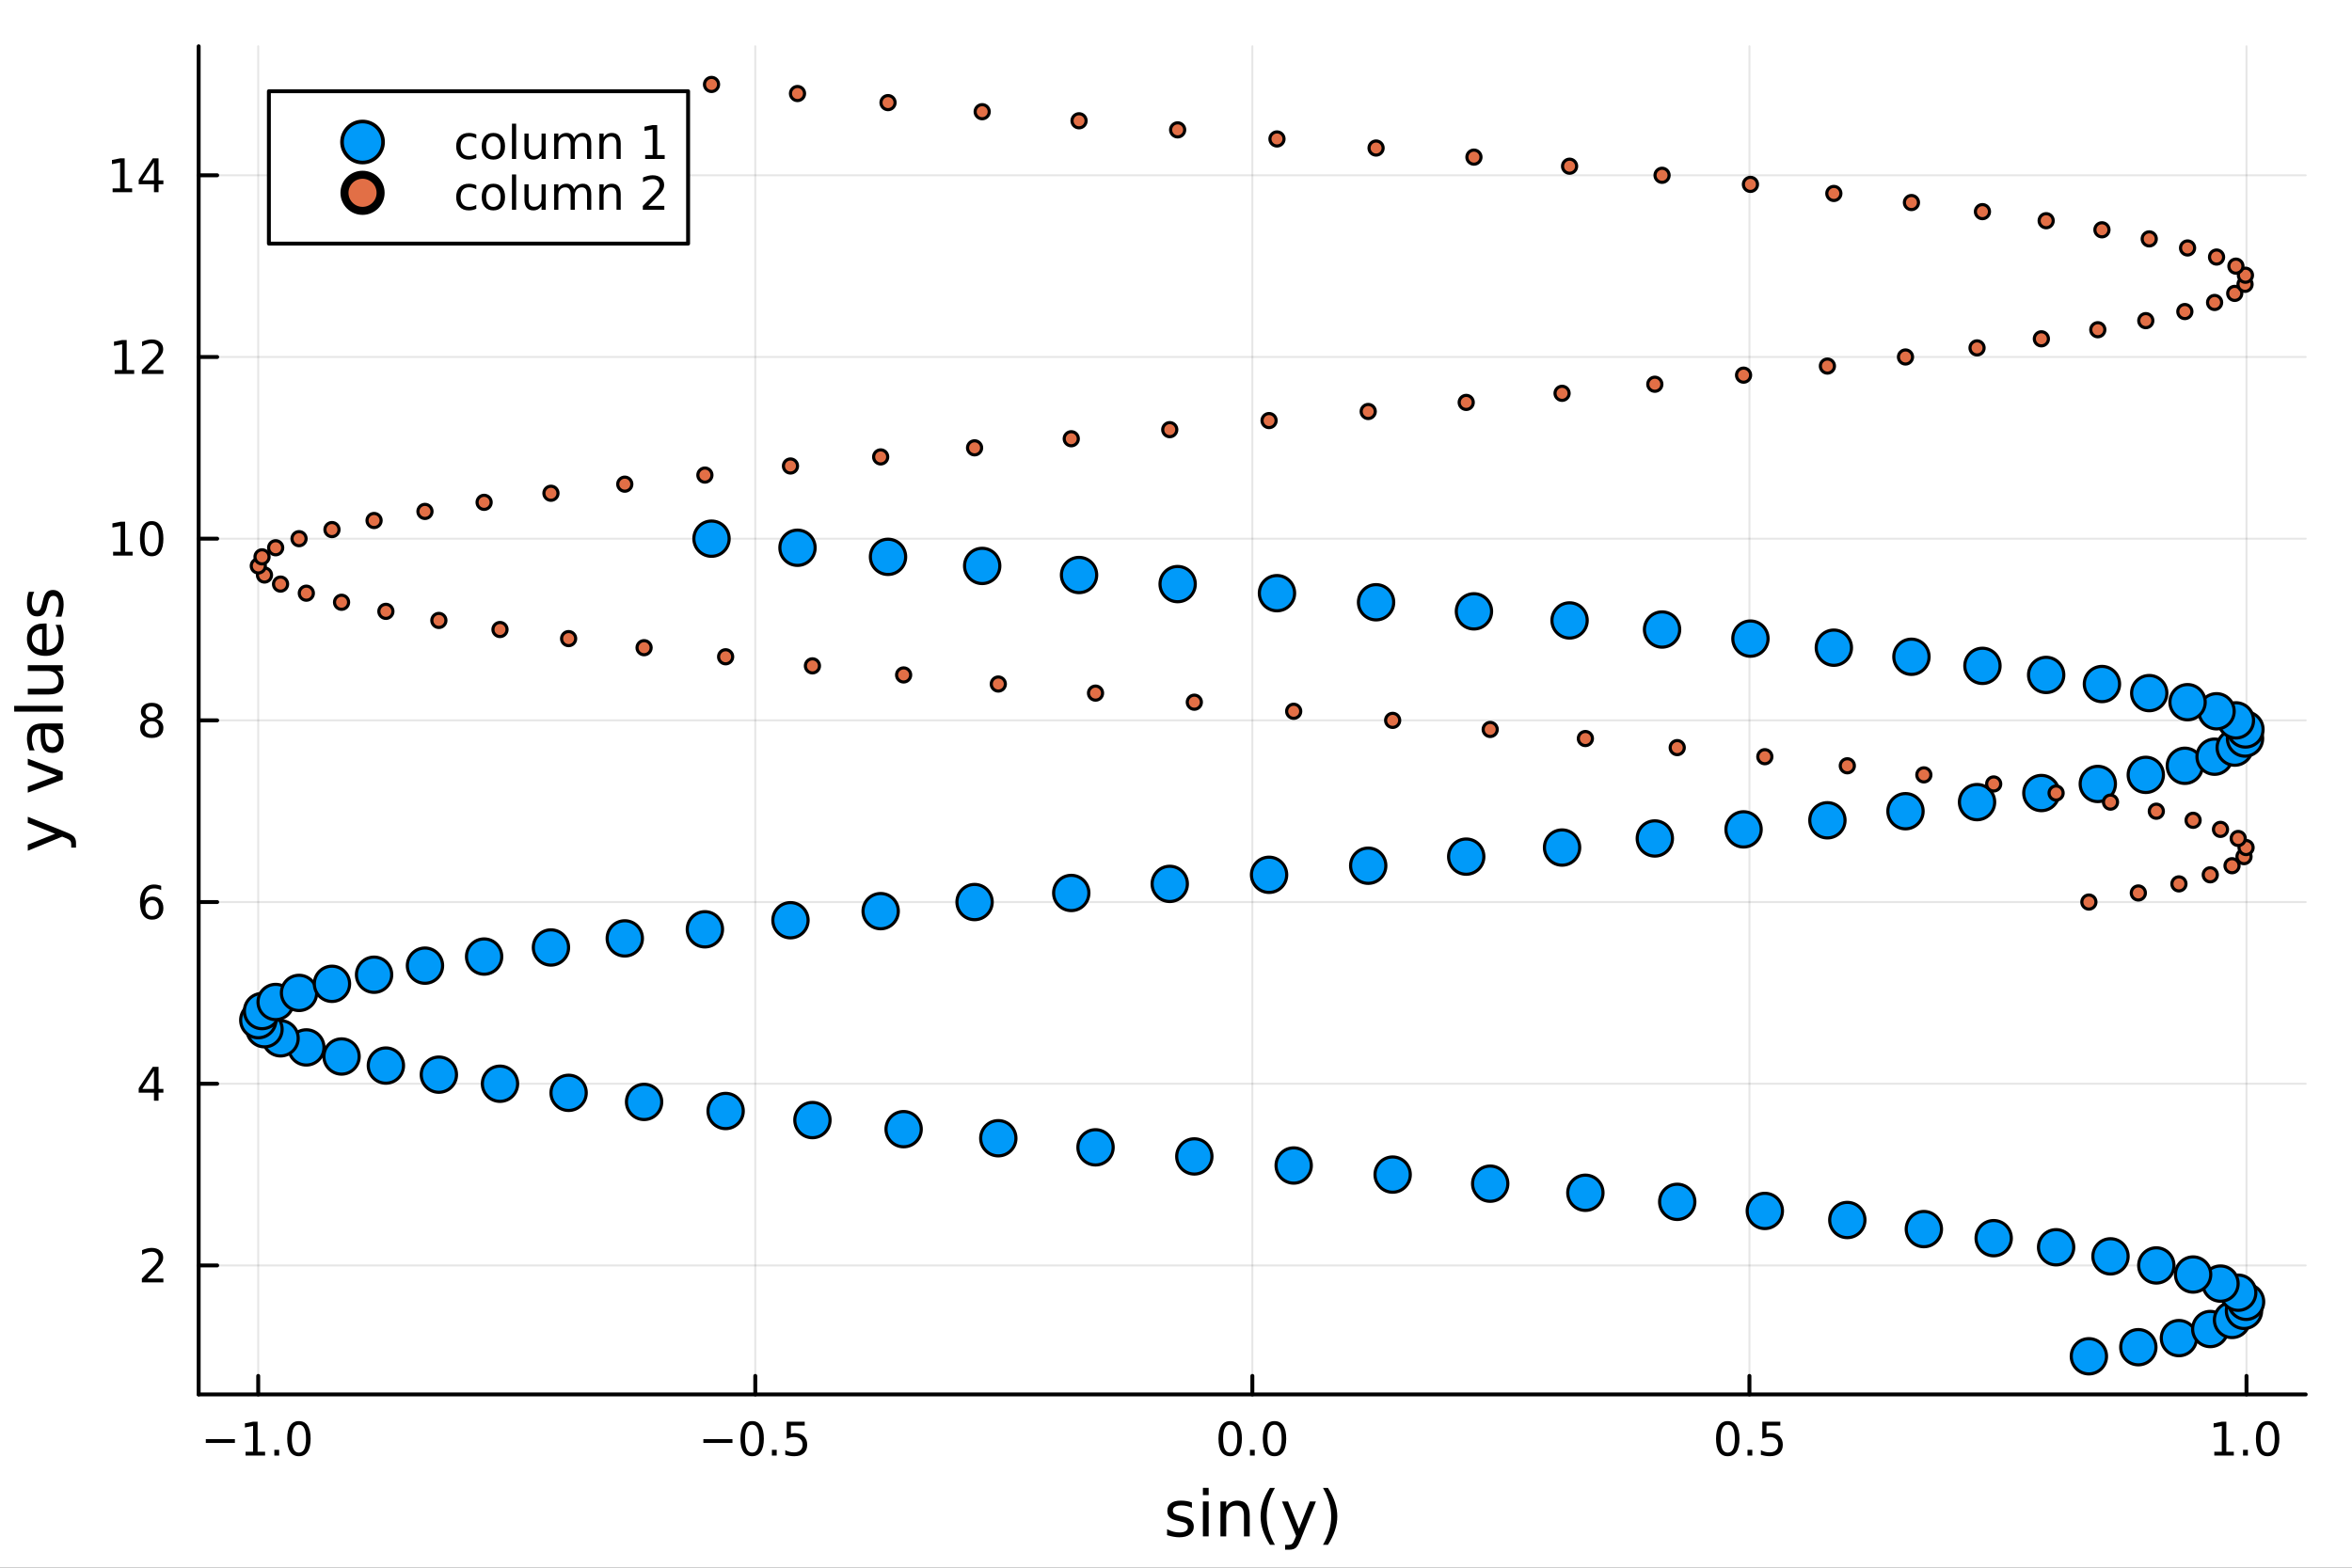 <?xml version="1.0" encoding="utf-8"?>
<svg xmlns="http://www.w3.org/2000/svg" xmlns:xlink="http://www.w3.org/1999/xlink" width="600" height="400" viewBox="0 0 2400 1600">
<rect x="0" y="0" width="2400" height="1600" fill="#333333" stroke="none"/>
<defs>
  <clipPath id="clip050">
    <rect x="0" y="0" width="2400" height="1600"/>
  </clipPath>
</defs>
<path clip-path="url(#clip050)" d="M0 1600 L2400 1600 L2400 0 L0 0  Z" fill="#ffffff" fill-rule="evenodd" fill-opacity="1"/>
<defs>
  <clipPath id="clip051">
    <rect x="480" y="0" width="1681" height="1600"/>
  </clipPath>
</defs>
<path clip-path="url(#clip050)" d="M202.714 1423.18 L2352.76 1423.18 L2352.76 47.244 L202.714 47.244  Z" fill="#ffffff" fill-rule="evenodd" fill-opacity="1"/>
<defs>
  <clipPath id="clip052">
    <rect x="202" y="47" width="2151" height="1377"/>
  </clipPath>
</defs>
<polyline clip-path="url(#clip052)" style="stroke:#000000; stroke-linecap:round; stroke-linejoin:round; stroke-width:2; stroke-opacity:0.1; fill:none" points="263.486,1423.18 263.486,47.244 "/>
<polyline clip-path="url(#clip052)" style="stroke:#000000; stroke-linecap:round; stroke-linejoin:round; stroke-width:2; stroke-opacity:0.1; fill:none" points="770.699,1423.18 770.699,47.244 "/>
<polyline clip-path="url(#clip052)" style="stroke:#000000; stroke-linecap:round; stroke-linejoin:round; stroke-width:2; stroke-opacity:0.1; fill:none" points="1277.91,1423.18 1277.91,47.244 "/>
<polyline clip-path="url(#clip052)" style="stroke:#000000; stroke-linecap:round; stroke-linejoin:round; stroke-width:2; stroke-opacity:0.1; fill:none" points="1785.13,1423.18 1785.13,47.244 "/>
<polyline clip-path="url(#clip052)" style="stroke:#000000; stroke-linecap:round; stroke-linejoin:round; stroke-width:2; stroke-opacity:0.1; fill:none" points="2292.34,1423.18 2292.34,47.244 "/>
<polyline clip-path="url(#clip052)" style="stroke:#000000; stroke-linecap:round; stroke-linejoin:round; stroke-width:2; stroke-opacity:0.1; fill:none" points="202.714,1291.52 2352.76,1291.52 "/>
<polyline clip-path="url(#clip052)" style="stroke:#000000; stroke-linecap:round; stroke-linejoin:round; stroke-width:2; stroke-opacity:0.1; fill:none" points="202.714,1106.08 2352.76,1106.08 "/>
<polyline clip-path="url(#clip052)" style="stroke:#000000; stroke-linecap:round; stroke-linejoin:round; stroke-width:2; stroke-opacity:0.1; fill:none" points="202.714,920.648 2352.76,920.648 "/>
<polyline clip-path="url(#clip052)" style="stroke:#000000; stroke-linecap:round; stroke-linejoin:round; stroke-width:2; stroke-opacity:0.1; fill:none" points="202.714,735.212 2352.76,735.212 "/>
<polyline clip-path="url(#clip052)" style="stroke:#000000; stroke-linecap:round; stroke-linejoin:round; stroke-width:2; stroke-opacity:0.1; fill:none" points="202.714,549.776 2352.76,549.776 "/>
<polyline clip-path="url(#clip052)" style="stroke:#000000; stroke-linecap:round; stroke-linejoin:round; stroke-width:2; stroke-opacity:0.1; fill:none" points="202.714,364.34 2352.76,364.34 "/>
<polyline clip-path="url(#clip052)" style="stroke:#000000; stroke-linecap:round; stroke-linejoin:round; stroke-width:2; stroke-opacity:0.1; fill:none" points="202.714,178.904 2352.76,178.904 "/>
<polyline clip-path="url(#clip050)" style="stroke:#000000; stroke-linecap:round; stroke-linejoin:round; stroke-width:4; stroke-opacity:1; fill:none" points="202.714,1423.18 2352.76,1423.18 "/>
<polyline clip-path="url(#clip050)" style="stroke:#000000; stroke-linecap:round; stroke-linejoin:round; stroke-width:4; stroke-opacity:1; fill:none" points="263.486,1423.18 263.486,1404.28 "/>
<polyline clip-path="url(#clip050)" style="stroke:#000000; stroke-linecap:round; stroke-linejoin:round; stroke-width:4; stroke-opacity:1; fill:none" points="770.699,1423.18 770.699,1404.28 "/>
<polyline clip-path="url(#clip050)" style="stroke:#000000; stroke-linecap:round; stroke-linejoin:round; stroke-width:4; stroke-opacity:1; fill:none" points="1277.91,1423.18 1277.91,1404.28 "/>
<polyline clip-path="url(#clip050)" style="stroke:#000000; stroke-linecap:round; stroke-linejoin:round; stroke-width:4; stroke-opacity:1; fill:none" points="1785.13,1423.18 1785.13,1404.28 "/>
<polyline clip-path="url(#clip050)" style="stroke:#000000; stroke-linecap:round; stroke-linejoin:round; stroke-width:4; stroke-opacity:1; fill:none" points="2292.34,1423.18 2292.34,1404.28 "/>
<path clip-path="url(#clip050)" d="M210.014 1468.75 L239.69 1468.75 L239.69 1472.69 L210.014 1472.69 L210.014 1468.75 Z" fill="#000000" fill-rule="nonzero" fill-opacity="1" /><path clip-path="url(#clip050)" d="M250.593 1481.64 L258.231 1481.64 L258.231 1455.28 L249.921 1456.95 L249.921 1452.69 L258.185 1451.02 L262.861 1451.02 L262.861 1481.64 L270.5 1481.64 L270.5 1485.58 L250.593 1485.58 L250.593 1481.64 Z" fill="#000000" fill-rule="nonzero" fill-opacity="1" /><path clip-path="url(#clip050)" d="M279.944 1479.7 L284.828 1479.7 L284.828 1485.58 L279.944 1485.58 L279.944 1479.7 Z" fill="#000000" fill-rule="nonzero" fill-opacity="1" /><path clip-path="url(#clip050)" d="M305.014 1454.1 Q301.402 1454.1 299.574 1457.66 Q297.768 1461.2 297.768 1468.33 Q297.768 1475.44 299.574 1479.01 Q301.402 1482.55 305.014 1482.55 Q308.648 1482.55 310.453 1479.01 Q312.282 1475.44 312.282 1468.33 Q312.282 1461.2 310.453 1457.66 Q308.648 1454.1 305.014 1454.1 M305.014 1450.39 Q310.824 1450.39 313.879 1455 Q316.958 1459.58 316.958 1468.33 Q316.958 1477.06 313.879 1481.67 Q310.824 1486.25 305.014 1486.25 Q299.203 1486.25 296.125 1481.67 Q293.069 1477.06 293.069 1468.33 Q293.069 1459.58 296.125 1455 Q299.203 1450.39 305.014 1450.39 Z" fill="#000000" fill-rule="nonzero" fill-opacity="1" /><path clip-path="url(#clip050)" d="M717.725 1468.75 L747.401 1468.75 L747.401 1472.69 L717.725 1472.69 L717.725 1468.75 Z" fill="#000000" fill-rule="nonzero" fill-opacity="1" /><path clip-path="url(#clip050)" d="M767.493 1454.1 Q763.882 1454.1 762.053 1457.66 Q760.248 1461.2 760.248 1468.33 Q760.248 1475.44 762.053 1479.01 Q763.882 1482.55 767.493 1482.55 Q771.127 1482.55 772.933 1479.01 Q774.762 1475.44 774.762 1468.33 Q774.762 1461.2 772.933 1457.66 Q771.127 1454.1 767.493 1454.1 M767.493 1450.39 Q773.303 1450.39 776.359 1455 Q779.437 1459.58 779.437 1468.33 Q779.437 1477.06 776.359 1481.67 Q773.303 1486.25 767.493 1486.25 Q761.683 1486.25 758.604 1481.67 Q755.549 1477.06 755.549 1468.33 Q755.549 1459.58 758.604 1455 Q761.683 1450.39 767.493 1450.39 Z" fill="#000000" fill-rule="nonzero" fill-opacity="1" /><path clip-path="url(#clip050)" d="M787.655 1479.7 L792.539 1479.7 L792.539 1485.58 L787.655 1485.58 L787.655 1479.7 Z" fill="#000000" fill-rule="nonzero" fill-opacity="1" /><path clip-path="url(#clip050)" d="M802.771 1451.02 L821.127 1451.02 L821.127 1454.96 L807.053 1454.96 L807.053 1463.43 Q808.072 1463.08 809.09 1462.92 Q810.109 1462.73 811.127 1462.73 Q816.914 1462.73 820.294 1465.9 Q823.673 1469.08 823.673 1474.49 Q823.673 1480.07 820.201 1483.17 Q816.729 1486.25 810.409 1486.25 Q808.234 1486.25 805.965 1485.88 Q803.72 1485.51 801.312 1484.77 L801.312 1480.07 Q803.396 1481.2 805.618 1481.76 Q807.84 1482.32 810.317 1482.32 Q814.321 1482.32 816.659 1480.21 Q818.997 1478.1 818.997 1474.49 Q818.997 1470.88 816.659 1468.77 Q814.321 1466.67 810.317 1466.67 Q808.442 1466.67 806.567 1467.08 Q804.715 1467.5 802.771 1468.38 L802.771 1451.02 Z" fill="#000000" fill-rule="nonzero" fill-opacity="1" /><path clip-path="url(#clip050)" d="M1255.3 1454.1 Q1251.69 1454.1 1249.86 1457.66 Q1248.05 1461.2 1248.05 1468.33 Q1248.05 1475.44 1249.86 1479.01 Q1251.69 1482.55 1255.3 1482.55 Q1258.93 1482.55 1260.74 1479.01 Q1262.56 1475.44 1262.56 1468.33 Q1262.56 1461.2 1260.74 1457.66 Q1258.93 1454.1 1255.3 1454.1 M1255.3 1450.39 Q1261.11 1450.39 1264.16 1455 Q1267.24 1459.58 1267.24 1468.33 Q1267.24 1477.06 1264.16 1481.67 Q1261.11 1486.25 1255.3 1486.25 Q1249.49 1486.25 1246.41 1481.67 Q1243.35 1477.06 1243.35 1468.33 Q1243.35 1459.58 1246.41 1455 Q1249.49 1450.39 1255.3 1450.39 Z" fill="#000000" fill-rule="nonzero" fill-opacity="1" /><path clip-path="url(#clip050)" d="M1275.46 1479.7 L1280.34 1479.7 L1280.34 1485.58 L1275.46 1485.58 L1275.46 1479.7 Z" fill="#000000" fill-rule="nonzero" fill-opacity="1" /><path clip-path="url(#clip050)" d="M1300.53 1454.1 Q1296.92 1454.1 1295.09 1457.66 Q1293.28 1461.2 1293.28 1468.33 Q1293.28 1475.44 1295.09 1479.01 Q1296.92 1482.55 1300.53 1482.55 Q1304.16 1482.55 1305.97 1479.01 Q1307.8 1475.44 1307.8 1468.33 Q1307.8 1461.2 1305.97 1457.66 Q1304.16 1454.1 1300.53 1454.1 M1300.53 1450.39 Q1306.34 1450.39 1309.39 1455 Q1312.47 1459.58 1312.47 1468.33 Q1312.47 1477.06 1309.39 1481.67 Q1306.34 1486.25 1300.53 1486.25 Q1294.72 1486.25 1291.64 1481.67 Q1288.58 1477.06 1288.58 1468.33 Q1288.58 1459.58 1291.64 1455 Q1294.72 1450.39 1300.53 1450.39 Z" fill="#000000" fill-rule="nonzero" fill-opacity="1" /><path clip-path="url(#clip050)" d="M1763.01 1454.1 Q1759.4 1454.1 1757.57 1457.66 Q1755.76 1461.2 1755.76 1468.33 Q1755.76 1475.44 1757.57 1479.01 Q1759.4 1482.55 1763.01 1482.55 Q1766.64 1482.55 1768.45 1479.01 Q1770.28 1475.44 1770.28 1468.33 Q1770.28 1461.2 1768.45 1457.66 Q1766.64 1454.1 1763.01 1454.1 M1763.01 1450.39 Q1768.82 1450.39 1771.87 1455 Q1774.95 1459.58 1774.95 1468.33 Q1774.95 1477.06 1771.87 1481.67 Q1768.82 1486.25 1763.01 1486.25 Q1757.2 1486.25 1754.12 1481.67 Q1751.06 1477.06 1751.06 1468.33 Q1751.06 1459.58 1754.12 1455 Q1757.2 1450.39 1763.01 1450.39 Z" fill="#000000" fill-rule="nonzero" fill-opacity="1" /><path clip-path="url(#clip050)" d="M1783.17 1479.7 L1788.05 1479.7 L1788.05 1485.58 L1783.17 1485.58 L1783.17 1479.7 Z" fill="#000000" fill-rule="nonzero" fill-opacity="1" /><path clip-path="url(#clip050)" d="M1798.28 1451.02 L1816.64 1451.02 L1816.64 1454.96 L1802.57 1454.96 L1802.57 1463.43 Q1803.59 1463.08 1804.6 1462.92 Q1805.62 1462.73 1806.64 1462.73 Q1812.43 1462.73 1815.81 1465.9 Q1819.19 1469.08 1819.19 1474.49 Q1819.19 1480.07 1815.72 1483.17 Q1812.24 1486.25 1805.92 1486.25 Q1803.75 1486.25 1801.48 1485.88 Q1799.23 1485.51 1796.83 1484.77 L1796.83 1480.07 Q1798.91 1481.2 1801.13 1481.76 Q1803.35 1482.32 1805.83 1482.32 Q1809.84 1482.32 1812.17 1480.21 Q1814.51 1478.1 1814.51 1474.49 Q1814.51 1470.88 1812.17 1468.77 Q1809.84 1466.67 1805.83 1466.67 Q1803.96 1466.67 1802.08 1467.08 Q1800.23 1467.5 1798.28 1468.38 L1798.28 1451.02 Z" fill="#000000" fill-rule="nonzero" fill-opacity="1" /><path clip-path="url(#clip050)" d="M2259.49 1481.64 L2267.13 1481.64 L2267.13 1455.28 L2258.82 1456.95 L2258.82 1452.69 L2267.08 1451.02 L2271.76 1451.02 L2271.76 1481.64 L2279.4 1481.64 L2279.4 1485.58 L2259.49 1485.58 L2259.49 1481.64 Z" fill="#000000" fill-rule="nonzero" fill-opacity="1" /><path clip-path="url(#clip050)" d="M2288.84 1479.7 L2293.73 1479.7 L2293.73 1485.58 L2288.84 1485.58 L2288.84 1479.7 Z" fill="#000000" fill-rule="nonzero" fill-opacity="1" /><path clip-path="url(#clip050)" d="M2313.91 1454.1 Q2310.3 1454.1 2308.47 1457.66 Q2306.67 1461.2 2306.67 1468.33 Q2306.67 1475.44 2308.47 1479.01 Q2310.3 1482.55 2313.91 1482.55 Q2317.55 1482.55 2319.35 1479.01 Q2321.18 1475.44 2321.18 1468.33 Q2321.18 1461.2 2319.35 1457.66 Q2317.55 1454.1 2313.91 1454.1 M2313.91 1450.39 Q2319.72 1450.39 2322.78 1455 Q2325.86 1459.58 2325.86 1468.33 Q2325.86 1477.06 2322.78 1481.67 Q2319.72 1486.25 2313.91 1486.25 Q2308.1 1486.25 2305.02 1481.67 Q2301.97 1477.06 2301.97 1468.33 Q2301.97 1459.58 2305.02 1455 Q2308.1 1450.39 2313.91 1450.39 Z" fill="#000000" fill-rule="nonzero" fill-opacity="1" /><path clip-path="url(#clip050)" d="M1216.23 1533.45 L1216.23 1538.98 Q1213.74 1537.71 1211.07 1537.07 Q1208.4 1536.44 1205.53 1536.44 Q1201.17 1536.44 1198.98 1537.77 Q1196.81 1539.11 1196.81 1541.79 Q1196.81 1543.82 1198.37 1545 Q1199.93 1546.15 1204.64 1547.2 L1206.65 1547.64 Q1212.88 1548.98 1215.49 1551.43 Q1218.14 1553.85 1218.14 1558.21 Q1218.14 1563.17 1214.19 1566.07 Q1210.27 1568.97 1203.4 1568.97 Q1200.53 1568.97 1197.42 1568.39 Q1194.33 1567.85 1190.89 1566.74 L1190.89 1560.69 Q1194.14 1562.38 1197.29 1563.24 Q1200.44 1564.07 1203.53 1564.07 Q1207.66 1564.07 1209.89 1562.66 Q1212.12 1561.23 1212.12 1558.65 Q1212.12 1556.27 1210.5 1554.99 Q1208.91 1553.72 1203.46 1552.54 L1201.43 1552.07 Q1195.98 1550.92 1193.56 1548.56 Q1191.15 1546.18 1191.15 1542.04 Q1191.15 1537.01 1194.71 1534.27 Q1198.27 1531.54 1204.83 1531.54 Q1208.08 1531.54 1210.94 1532.01 Q1213.81 1532.49 1216.23 1533.45 Z" fill="#000000" fill-rule="nonzero" fill-opacity="1" /><path clip-path="url(#clip050)" d="M1227.46 1532.4 L1233.32 1532.4 L1233.32 1568.04 L1227.46 1568.04 L1227.46 1532.4 M1227.46 1518.52 L1233.32 1518.52 L1233.32 1525.93 L1227.46 1525.93 L1227.46 1518.52 Z" fill="#000000" fill-rule="nonzero" fill-opacity="1" /><path clip-path="url(#clip050)" d="M1275.2 1546.53 L1275.2 1568.04 L1269.35 1568.04 L1269.35 1546.72 Q1269.35 1541.66 1267.37 1539.14 Q1265.4 1536.63 1261.45 1536.63 Q1256.71 1536.63 1253.97 1539.65 Q1251.24 1542.68 1251.24 1547.9 L1251.24 1568.04 L1245.35 1568.04 L1245.35 1532.4 L1251.24 1532.4 L1251.24 1537.93 Q1253.34 1534.72 1256.17 1533.13 Q1259.04 1531.54 1262.76 1531.54 Q1268.9 1531.54 1272.05 1535.36 Q1275.2 1539.14 1275.2 1546.53 Z" fill="#000000" fill-rule="nonzero" fill-opacity="1" /><path clip-path="url(#clip050)" d="M1300.95 1518.58 Q1296.69 1525.9 1294.62 1533.06 Q1292.55 1540.23 1292.55 1547.58 Q1292.55 1554.93 1294.62 1562.16 Q1296.72 1569.35 1300.95 1576.64 L1295.86 1576.64 Q1291.09 1569.16 1288.7 1561.93 Q1286.34 1554.71 1286.34 1547.58 Q1286.34 1540.48 1288.7 1533.29 Q1291.05 1526.09 1295.86 1518.58 L1300.95 1518.58 Z" fill="#000000" fill-rule="nonzero" fill-opacity="1" /><path clip-path="url(#clip050)" d="M1327.15 1571.35 Q1324.67 1577.72 1322.31 1579.66 Q1319.96 1581.6 1316.01 1581.6 L1311.33 1581.6 L1311.33 1576.7 L1314.77 1576.7 Q1317.19 1576.7 1318.52 1575.56 Q1319.86 1574.41 1321.48 1570.14 L1322.53 1567.47 L1308.12 1532.4 L1314.32 1532.4 L1325.46 1560.28 L1336.6 1532.4 L1342.81 1532.4 L1327.15 1571.35 Z" fill="#000000" fill-rule="nonzero" fill-opacity="1" /><path clip-path="url(#clip050)" d="M1349.97 1518.58 L1355.06 1518.58 Q1359.84 1526.09 1362.19 1533.29 Q1364.58 1540.48 1364.58 1547.58 Q1364.58 1554.71 1362.19 1561.93 Q1359.84 1569.16 1355.06 1576.64 L1349.97 1576.64 Q1354.2 1569.35 1356.27 1562.16 Q1358.37 1554.93 1358.37 1547.58 Q1358.37 1540.23 1356.27 1533.06 Q1354.2 1525.9 1349.97 1518.58 Z" fill="#000000" fill-rule="nonzero" fill-opacity="1" /><polyline clip-path="url(#clip050)" style="stroke:#000000; stroke-linecap:round; stroke-linejoin:round; stroke-width:4; stroke-opacity:1; fill:none" points="202.714,1423.18 202.714,47.244 "/>
<polyline clip-path="url(#clip050)" style="stroke:#000000; stroke-linecap:round; stroke-linejoin:round; stroke-width:4; stroke-opacity:1; fill:none" points="202.714,1291.52 221.611,1291.52 "/>
<polyline clip-path="url(#clip050)" style="stroke:#000000; stroke-linecap:round; stroke-linejoin:round; stroke-width:4; stroke-opacity:1; fill:none" points="202.714,1106.08 221.611,1106.08 "/>
<polyline clip-path="url(#clip050)" style="stroke:#000000; stroke-linecap:round; stroke-linejoin:round; stroke-width:4; stroke-opacity:1; fill:none" points="202.714,920.648 221.611,920.648 "/>
<polyline clip-path="url(#clip050)" style="stroke:#000000; stroke-linecap:round; stroke-linejoin:round; stroke-width:4; stroke-opacity:1; fill:none" points="202.714,735.212 221.611,735.212 "/>
<polyline clip-path="url(#clip050)" style="stroke:#000000; stroke-linecap:round; stroke-linejoin:round; stroke-width:4; stroke-opacity:1; fill:none" points="202.714,549.776 221.611,549.776 "/>
<polyline clip-path="url(#clip050)" style="stroke:#000000; stroke-linecap:round; stroke-linejoin:round; stroke-width:4; stroke-opacity:1; fill:none" points="202.714,364.34 221.611,364.34 "/>
<polyline clip-path="url(#clip050)" style="stroke:#000000; stroke-linecap:round; stroke-linejoin:round; stroke-width:4; stroke-opacity:1; fill:none" points="202.714,178.904 221.611,178.904 "/>
<path clip-path="url(#clip050)" d="M150.394 1304.87 L166.714 1304.87 L166.714 1308.8 L144.769 1308.8 L144.769 1304.87 Q147.431 1302.11 152.015 1297.48 Q156.621 1292.83 157.802 1291.49 Q160.047 1288.96 160.927 1287.23 Q161.829 1285.47 161.829 1283.78 Q161.829 1281.02 159.885 1279.29 Q157.964 1277.55 154.862 1277.55 Q152.663 1277.55 150.209 1278.31 Q147.778 1279.08 145.001 1280.63 L145.001 1275.91 Q147.825 1274.77 150.278 1274.19 Q152.732 1273.62 154.769 1273.62 Q160.14 1273.62 163.334 1276.3 Q166.528 1278.99 166.528 1283.48 Q166.528 1285.61 165.718 1287.53 Q164.931 1289.43 162.825 1292.02 Q162.246 1292.69 159.144 1295.91 Q156.042 1299.1 150.394 1304.87 Z" fill="#000000" fill-rule="nonzero" fill-opacity="1" /><path clip-path="url(#clip050)" d="M157.13 1092.88 L145.325 1111.33 L157.13 1111.33 L157.13 1092.88 M155.903 1088.8 L161.783 1088.8 L161.783 1111.33 L166.714 1111.33 L166.714 1115.22 L161.783 1115.22 L161.783 1123.36 L157.13 1123.36 L157.13 1115.22 L141.529 1115.22 L141.529 1110.7 L155.903 1088.8 Z" fill="#000000" fill-rule="nonzero" fill-opacity="1" /><path clip-path="url(#clip050)" d="M155.186 918.785 Q152.038 918.785 150.186 920.937 Q148.357 923.09 148.357 926.84 Q148.357 930.567 150.186 932.743 Q152.038 934.896 155.186 934.896 Q158.334 934.896 160.163 932.743 Q162.015 930.567 162.015 926.84 Q162.015 923.09 160.163 920.937 Q158.334 918.785 155.186 918.785 M164.468 904.132 L164.468 908.391 Q162.709 907.558 160.903 907.118 Q159.121 906.678 157.362 906.678 Q152.732 906.678 150.278 909.803 Q147.848 912.928 147.501 919.248 Q148.866 917.234 150.927 916.169 Q152.987 915.081 155.464 915.081 Q160.672 915.081 163.681 918.252 Q166.714 921.4 166.714 926.84 Q166.714 932.164 163.565 935.382 Q160.417 938.599 155.186 938.599 Q149.191 938.599 146.019 934.016 Q142.848 929.41 142.848 920.683 Q142.848 912.488 146.737 907.627 Q150.626 902.743 157.177 902.743 Q158.936 902.743 160.718 903.09 Q162.524 903.437 164.468 904.132 Z" fill="#000000" fill-rule="nonzero" fill-opacity="1" /><path clip-path="url(#clip050)" d="M154.862 736.08 Q151.528 736.08 149.607 737.862 Q147.709 739.645 147.709 742.77 Q147.709 745.895 149.607 747.677 Q151.528 749.46 154.862 749.46 Q158.195 749.46 160.116 747.677 Q162.038 745.872 162.038 742.77 Q162.038 739.645 160.116 737.862 Q158.218 736.08 154.862 736.08 M150.186 734.089 Q147.177 733.349 145.487 731.288 Q143.82 729.228 143.82 726.265 Q143.82 722.122 146.76 719.714 Q149.723 717.307 154.862 717.307 Q160.024 717.307 162.964 719.714 Q165.903 722.122 165.903 726.265 Q165.903 729.228 164.214 731.288 Q162.547 733.349 159.561 734.089 Q162.94 734.876 164.815 737.168 Q166.714 739.46 166.714 742.77 Q166.714 747.793 163.635 750.478 Q160.579 753.163 154.862 753.163 Q149.144 753.163 146.066 750.478 Q143.01 747.793 143.01 742.77 Q143.01 739.46 144.908 737.168 Q146.806 734.876 150.186 734.089 M148.473 726.705 Q148.473 729.39 150.14 730.895 Q151.829 732.399 154.862 732.399 Q157.871 732.399 159.561 730.895 Q161.274 729.39 161.274 726.705 Q161.274 724.02 159.561 722.515 Q157.871 721.011 154.862 721.011 Q151.829 721.011 150.14 722.515 Q148.473 724.02 148.473 726.705 Z" fill="#000000" fill-rule="nonzero" fill-opacity="1" /><path clip-path="url(#clip050)" d="M115.418 563.121 L123.056 563.121 L123.056 536.755 L114.746 538.422 L114.746 534.163 L123.01 532.496 L127.686 532.496 L127.686 563.121 L135.325 563.121 L135.325 567.056 L115.418 567.056 L115.418 563.121 Z" fill="#000000" fill-rule="nonzero" fill-opacity="1" /><path clip-path="url(#clip050)" d="M154.769 535.575 Q151.158 535.575 149.329 539.139 Q147.524 542.681 147.524 549.811 Q147.524 556.917 149.329 560.482 Q151.158 564.023 154.769 564.023 Q158.403 564.023 160.209 560.482 Q162.038 556.917 162.038 549.811 Q162.038 542.681 160.209 539.139 Q158.403 535.575 154.769 535.575 M154.769 531.871 Q160.579 531.871 163.635 536.477 Q166.714 541.061 166.714 549.811 Q166.714 558.537 163.635 563.144 Q160.579 567.727 154.769 567.727 Q148.959 567.727 145.88 563.144 Q142.825 558.537 142.825 549.811 Q142.825 541.061 145.88 536.477 Q148.959 531.871 154.769 531.871 Z" fill="#000000" fill-rule="nonzero" fill-opacity="1" /><path clip-path="url(#clip050)" d="M117.015 377.685 L124.654 377.685 L124.654 351.319 L116.343 352.986 L116.343 348.726 L124.607 347.06 L129.283 347.06 L129.283 377.685 L136.922 377.685 L136.922 381.62 L117.015 381.62 L117.015 377.685 Z" fill="#000000" fill-rule="nonzero" fill-opacity="1" /><path clip-path="url(#clip050)" d="M150.394 377.685 L166.714 377.685 L166.714 381.62 L144.769 381.62 L144.769 377.685 Q147.431 374.93 152.015 370.3 Q156.621 365.648 157.802 364.305 Q160.047 361.782 160.927 360.046 Q161.829 358.287 161.829 356.597 Q161.829 353.842 159.885 352.106 Q157.964 350.37 154.862 350.37 Q152.663 350.37 150.209 351.134 Q147.778 351.898 145.001 353.449 L145.001 348.726 Q147.825 347.592 150.278 347.014 Q152.732 346.435 154.769 346.435 Q160.14 346.435 163.334 349.12 Q166.528 351.805 166.528 356.296 Q166.528 358.425 165.718 360.347 Q164.931 362.245 162.825 364.837 Q162.246 365.509 159.144 368.726 Q156.042 371.921 150.394 377.685 Z" fill="#000000" fill-rule="nonzero" fill-opacity="1" /><path clip-path="url(#clip050)" d="M114.931 192.249 L122.57 192.249 L122.57 165.883 L114.26 167.55 L114.26 163.29 L122.524 161.624 L127.2 161.624 L127.2 192.249 L134.839 192.249 L134.839 196.184 L114.931 196.184 L114.931 192.249 Z" fill="#000000" fill-rule="nonzero" fill-opacity="1" /><path clip-path="url(#clip050)" d="M157.13 165.698 L145.325 184.147 L157.13 184.147 L157.13 165.698 M155.903 161.624 L161.783 161.624 L161.783 184.147 L166.714 184.147 L166.714 188.036 L161.783 188.036 L161.783 196.184 L157.13 196.184 L157.13 188.036 L141.529 188.036 L141.529 183.522 L155.903 161.624 Z" fill="#000000" fill-rule="nonzero" fill-opacity="1" /><path clip-path="url(#clip050)" d="M67.314 849.27 Q73.68 851.752 75.622 854.107 Q77.563 856.463 77.563 860.41 L77.563 865.088 L72.662 865.088 L72.662 861.651 Q72.662 859.232 71.516 857.895 Q70.37 856.558 66.105 854.935 L63.431 853.885 L28.356 868.303 L28.356 862.096 L56.238 850.956 L28.356 839.816 L28.356 833.61 L67.314 849.27 Z" fill="#000000" fill-rule="nonzero" fill-opacity="1" /><path clip-path="url(#clip050)" d="M28.356 809.006 L28.356 802.8 L58.275 791.66 L28.356 780.52 L28.356 774.313 L64.004 787.681 L64.004 795.638 L28.356 809.006 Z" fill="#000000" fill-rule="nonzero" fill-opacity="1" /><path clip-path="url(#clip050)" d="M46.085 750.028 Q46.085 757.126 47.708 759.863 Q49.331 762.6 53.246 762.6 Q56.365 762.6 58.211 760.563 Q60.026 758.495 60.026 754.962 Q60.026 750.092 56.588 747.164 Q53.119 744.204 47.39 744.204 L46.085 744.204 L46.085 750.028 M43.666 738.347 L64.004 738.347 L64.004 744.204 L58.593 744.204 Q61.84 746.209 63.399 749.201 Q64.927 752.192 64.927 756.521 Q64.927 761.996 61.872 765.242 Q58.784 768.457 53.628 768.457 Q47.612 768.457 44.557 764.446 Q41.501 760.404 41.501 752.415 L41.501 744.204 L40.928 744.204 Q36.886 744.204 34.69 746.877 Q32.462 749.519 32.462 754.325 Q32.462 757.381 33.194 760.277 Q33.926 763.173 35.39 765.847 L29.98 765.847 Q28.738 762.632 28.133 759.609 Q27.497 756.585 27.497 753.72 Q27.497 745.986 31.507 742.167 Q35.518 738.347 43.666 738.347 Z" fill="#000000" fill-rule="nonzero" fill-opacity="1" /><path clip-path="url(#clip050)" d="M14.479 726.284 L14.479 720.428 L64.004 720.428 L64.004 726.284 L14.479 726.284 Z" fill="#000000" fill-rule="nonzero" fill-opacity="1" /><path clip-path="url(#clip050)" d="M49.936 708.778 L28.356 708.778 L28.356 702.922 L49.713 702.922 Q54.774 702.922 57.32 700.949 Q59.835 698.975 59.835 695.028 Q59.835 690.286 56.811 687.549 Q53.787 684.78 48.567 684.78 L28.356 684.78 L28.356 678.923 L64.004 678.923 L64.004 684.78 L58.53 684.78 Q61.776 686.912 63.368 689.745 Q64.927 692.546 64.927 696.27 Q64.927 702.413 61.108 705.596 Q57.288 708.778 49.936 708.778 M27.497 694.042 L27.497 694.042 Z" fill="#000000" fill-rule="nonzero" fill-opacity="1" /><path clip-path="url(#clip050)" d="M44.716 636.368 L47.581 636.368 L47.581 663.295 Q53.628 662.913 56.811 659.667 Q59.962 656.389 59.962 650.564 Q59.962 647.19 59.134 644.039 Q58.307 640.856 56.652 637.737 L62.19 637.737 Q63.527 640.888 64.227 644.198 Q64.927 647.508 64.927 650.914 Q64.927 659.444 59.962 664.441 Q54.997 669.406 46.53 669.406 Q37.777 669.406 32.653 664.696 Q27.497 659.953 27.497 651.933 Q27.497 644.739 32.144 640.57 Q36.759 636.368 44.716 636.368 M42.997 642.225 Q38.191 642.289 35.327 644.93 Q32.462 647.54 32.462 651.869 Q32.462 656.771 35.231 659.731 Q38 662.659 43.029 663.104 L42.997 642.225 Z" fill="#000000" fill-rule="nonzero" fill-opacity="1" /><path clip-path="url(#clip050)" d="M29.407 604.031 L34.945 604.031 Q33.672 606.513 33.035 609.187 Q32.398 611.86 32.398 614.725 Q32.398 619.086 33.735 621.282 Q35.072 623.446 37.746 623.446 Q39.783 623.446 40.96 621.886 Q42.106 620.327 43.157 615.616 L43.602 613.611 Q44.939 607.373 47.39 604.763 Q49.809 602.121 54.169 602.121 Q59.134 602.121 62.031 606.068 Q64.927 609.983 64.927 616.858 Q64.927 619.722 64.354 622.841 Q63.813 625.929 62.699 629.366 L56.652 629.366 Q58.339 626.12 59.198 622.969 Q60.026 619.818 60.026 616.73 Q60.026 612.593 58.625 610.365 Q57.193 608.137 54.615 608.137 Q52.228 608.137 50.955 609.76 Q49.681 611.351 48.504 616.794 L48.026 618.831 Q46.88 624.274 44.525 626.693 Q42.138 629.112 38 629.112 Q32.971 629.112 30.234 625.547 Q27.497 621.982 27.497 615.425 Q27.497 612.179 27.974 609.314 Q28.452 606.45 29.407 604.031 Z" fill="#000000" fill-rule="nonzero" fill-opacity="1" /><circle clip-path="url(#clip052)" cx="2131.52" cy="1384.24" r="18" fill="#009af9" fill-rule="evenodd" fill-opacity="1" stroke="#000000" stroke-opacity="1" stroke-width="3.2"/>
<circle clip-path="url(#clip052)" cx="2181.98" cy="1374.97" r="18" fill="#009af9" fill-rule="evenodd" fill-opacity="1" stroke="#000000" stroke-opacity="1" stroke-width="3.2"/>
<circle clip-path="url(#clip052)" cx="2223.4" cy="1365.69" r="18" fill="#009af9" fill-rule="evenodd" fill-opacity="1" stroke="#000000" stroke-opacity="1" stroke-width="3.2"/>
<circle clip-path="url(#clip052)" cx="2255.37" cy="1356.42" r="18" fill="#009af9" fill-rule="evenodd" fill-opacity="1" stroke="#000000" stroke-opacity="1" stroke-width="3.2"/>
<circle clip-path="url(#clip052)" cx="2277.58" cy="1347.15" r="18" fill="#009af9" fill-rule="evenodd" fill-opacity="1" stroke="#000000" stroke-opacity="1" stroke-width="3.2"/>
<circle clip-path="url(#clip052)" cx="2289.8" cy="1337.88" r="18" fill="#009af9" fill-rule="evenodd" fill-opacity="1" stroke="#000000" stroke-opacity="1" stroke-width="3.2"/>
<circle clip-path="url(#clip052)" cx="2291.91" cy="1328.61" r="18" fill="#009af9" fill-rule="evenodd" fill-opacity="1" stroke="#000000" stroke-opacity="1" stroke-width="3.2"/>
<circle clip-path="url(#clip052)" cx="2283.88" cy="1319.34" r="18" fill="#009af9" fill-rule="evenodd" fill-opacity="1" stroke="#000000" stroke-opacity="1" stroke-width="3.2"/>
<circle clip-path="url(#clip052)" cx="2265.81" cy="1310.06" r="18" fill="#009af9" fill-rule="evenodd" fill-opacity="1" stroke="#000000" stroke-opacity="1" stroke-width="3.2"/>
<circle clip-path="url(#clip052)" cx="2237.86" cy="1300.79" r="18" fill="#009af9" fill-rule="evenodd" fill-opacity="1" stroke="#000000" stroke-opacity="1" stroke-width="3.2"/>
<circle clip-path="url(#clip052)" cx="2200.33" cy="1291.52" r="18" fill="#009af9" fill-rule="evenodd" fill-opacity="1" stroke="#000000" stroke-opacity="1" stroke-width="3.2"/>
<circle clip-path="url(#clip052)" cx="2153.57" cy="1282.25" r="18" fill="#009af9" fill-rule="evenodd" fill-opacity="1" stroke="#000000" stroke-opacity="1" stroke-width="3.2"/>
<circle clip-path="url(#clip052)" cx="2098.07" cy="1272.98" r="18" fill="#009af9" fill-rule="evenodd" fill-opacity="1" stroke="#000000" stroke-opacity="1" stroke-width="3.2"/>
<circle clip-path="url(#clip052)" cx="2034.37" cy="1263.7" r="18" fill="#009af9" fill-rule="evenodd" fill-opacity="1" stroke="#000000" stroke-opacity="1" stroke-width="3.2"/>
<circle clip-path="url(#clip052)" cx="1963.12" cy="1254.43" r="18" fill="#009af9" fill-rule="evenodd" fill-opacity="1" stroke="#000000" stroke-opacity="1" stroke-width="3.2"/>
<circle clip-path="url(#clip052)" cx="1885.02" cy="1245.16" r="18" fill="#009af9" fill-rule="evenodd" fill-opacity="1" stroke="#000000" stroke-opacity="1" stroke-width="3.2"/>
<circle clip-path="url(#clip052)" cx="1800.85" cy="1235.89" r="18" fill="#009af9" fill-rule="evenodd" fill-opacity="1" stroke="#000000" stroke-opacity="1" stroke-width="3.2"/>
<circle clip-path="url(#clip052)" cx="1711.46" cy="1226.62" r="18" fill="#009af9" fill-rule="evenodd" fill-opacity="1" stroke="#000000" stroke-opacity="1" stroke-width="3.2"/>
<circle clip-path="url(#clip052)" cx="1617.73" cy="1217.35" r="18" fill="#009af9" fill-rule="evenodd" fill-opacity="1" stroke="#000000" stroke-opacity="1" stroke-width="3.2"/>
<circle clip-path="url(#clip052)" cx="1520.61" cy="1208.07" r="18" fill="#009af9" fill-rule="evenodd" fill-opacity="1" stroke="#000000" stroke-opacity="1" stroke-width="3.2"/>
<circle clip-path="url(#clip052)" cx="1421.07" cy="1198.8" r="18" fill="#009af9" fill-rule="evenodd" fill-opacity="1" stroke="#000000" stroke-opacity="1" stroke-width="3.2"/>
<circle clip-path="url(#clip052)" cx="1320.09" cy="1189.53" r="18" fill="#009af9" fill-rule="evenodd" fill-opacity="1" stroke="#000000" stroke-opacity="1" stroke-width="3.2"/>
<circle clip-path="url(#clip052)" cx="1218.7" cy="1180.26" r="18" fill="#009af9" fill-rule="evenodd" fill-opacity="1" stroke="#000000" stroke-opacity="1" stroke-width="3.2"/>
<circle clip-path="url(#clip052)" cx="1117.89" cy="1170.99" r="18" fill="#009af9" fill-rule="evenodd" fill-opacity="1" stroke="#000000" stroke-opacity="1" stroke-width="3.2"/>
<circle clip-path="url(#clip052)" cx="1018.68" cy="1161.71" r="18" fill="#009af9" fill-rule="evenodd" fill-opacity="1" stroke="#000000" stroke-opacity="1" stroke-width="3.2"/>
<circle clip-path="url(#clip052)" cx="922.068" cy="1152.44" r="18" fill="#009af9" fill-rule="evenodd" fill-opacity="1" stroke="#000000" stroke-opacity="1" stroke-width="3.2"/>
<circle clip-path="url(#clip052)" cx="829.008" cy="1143.17" r="18" fill="#009af9" fill-rule="evenodd" fill-opacity="1" stroke="#000000" stroke-opacity="1" stroke-width="3.2"/>
<circle clip-path="url(#clip052)" cx="740.432" cy="1133.9" r="18" fill="#009af9" fill-rule="evenodd" fill-opacity="1" stroke="#000000" stroke-opacity="1" stroke-width="3.2"/>
<circle clip-path="url(#clip052)" cx="657.227" cy="1124.63" r="18" fill="#009af9" fill-rule="evenodd" fill-opacity="1" stroke="#000000" stroke-opacity="1" stroke-width="3.2"/>
<circle clip-path="url(#clip052)" cx="580.224" cy="1115.36" r="18" fill="#009af9" fill-rule="evenodd" fill-opacity="1" stroke="#000000" stroke-opacity="1" stroke-width="3.2"/>
<circle clip-path="url(#clip052)" cx="510.192" cy="1106.08" r="18" fill="#009af9" fill-rule="evenodd" fill-opacity="1" stroke="#000000" stroke-opacity="1" stroke-width="3.2"/>
<circle clip-path="url(#clip052)" cx="447.83" cy="1096.81" r="18" fill="#009af9" fill-rule="evenodd" fill-opacity="1" stroke="#000000" stroke-opacity="1" stroke-width="3.2"/>
<circle clip-path="url(#clip052)" cx="393.763" cy="1087.54" r="18" fill="#009af9" fill-rule="evenodd" fill-opacity="1" stroke="#000000" stroke-opacity="1" stroke-width="3.2"/>
<circle clip-path="url(#clip052)" cx="348.529" cy="1078.27" r="18" fill="#009af9" fill-rule="evenodd" fill-opacity="1" stroke="#000000" stroke-opacity="1" stroke-width="3.2"/>
<circle clip-path="url(#clip052)" cx="312.582" cy="1069" r="18" fill="#009af9" fill-rule="evenodd" fill-opacity="1" stroke="#000000" stroke-opacity="1" stroke-width="3.2"/>
<circle clip-path="url(#clip052)" cx="286.28" cy="1059.73" r="18" fill="#009af9" fill-rule="evenodd" fill-opacity="1" stroke="#000000" stroke-opacity="1" stroke-width="3.2"/>
<circle clip-path="url(#clip052)" cx="269.886" cy="1050.45" r="18" fill="#009af9" fill-rule="evenodd" fill-opacity="1" stroke="#000000" stroke-opacity="1" stroke-width="3.2"/>
<circle clip-path="url(#clip052)" cx="263.564" cy="1041.18" r="18" fill="#009af9" fill-rule="evenodd" fill-opacity="1" stroke="#000000" stroke-opacity="1" stroke-width="3.2"/>
<circle clip-path="url(#clip052)" cx="267.377" cy="1031.91" r="18" fill="#009af9" fill-rule="evenodd" fill-opacity="1" stroke="#000000" stroke-opacity="1" stroke-width="3.2"/>
<circle clip-path="url(#clip052)" cx="281.287" cy="1022.64" r="18" fill="#009af9" fill-rule="evenodd" fill-opacity="1" stroke="#000000" stroke-opacity="1" stroke-width="3.2"/>
<circle clip-path="url(#clip052)" cx="305.154" cy="1013.37" r="18" fill="#009af9" fill-rule="evenodd" fill-opacity="1" stroke="#000000" stroke-opacity="1" stroke-width="3.2"/>
<circle clip-path="url(#clip052)" cx="338.742" cy="1004.09" r="18" fill="#009af9" fill-rule="evenodd" fill-opacity="1" stroke="#000000" stroke-opacity="1" stroke-width="3.2"/>
<circle clip-path="url(#clip052)" cx="381.713" cy="994.822" r="18" fill="#009af9" fill-rule="evenodd" fill-opacity="1" stroke="#000000" stroke-opacity="1" stroke-width="3.2"/>
<circle clip-path="url(#clip052)" cx="433.638" cy="985.551" r="18" fill="#009af9" fill-rule="evenodd" fill-opacity="1" stroke="#000000" stroke-opacity="1" stroke-width="3.2"/>
<circle clip-path="url(#clip052)" cx="494" cy="976.279" r="18" fill="#009af9" fill-rule="evenodd" fill-opacity="1" stroke="#000000" stroke-opacity="1" stroke-width="3.2"/>
<circle clip-path="url(#clip052)" cx="562.194" cy="967.007" r="18" fill="#009af9" fill-rule="evenodd" fill-opacity="1" stroke="#000000" stroke-opacity="1" stroke-width="3.2"/>
<circle clip-path="url(#clip052)" cx="637.539" cy="957.735" r="18" fill="#009af9" fill-rule="evenodd" fill-opacity="1" stroke="#000000" stroke-opacity="1" stroke-width="3.2"/>
<circle clip-path="url(#clip052)" cx="719.282" cy="948.463" r="18" fill="#009af9" fill-rule="evenodd" fill-opacity="1" stroke="#000000" stroke-opacity="1" stroke-width="3.2"/>
<circle clip-path="url(#clip052)" cx="806.608" cy="939.192" r="18" fill="#009af9" fill-rule="evenodd" fill-opacity="1" stroke="#000000" stroke-opacity="1" stroke-width="3.2"/>
<circle clip-path="url(#clip052)" cx="898.642" cy="929.92" r="18" fill="#009af9" fill-rule="evenodd" fill-opacity="1" stroke="#000000" stroke-opacity="1" stroke-width="3.2"/>
<circle clip-path="url(#clip052)" cx="994.466" cy="920.648" r="18" fill="#009af9" fill-rule="evenodd" fill-opacity="1" stroke="#000000" stroke-opacity="1" stroke-width="3.2"/>
<circle clip-path="url(#clip052)" cx="1093.12" cy="911.376" r="18" fill="#009af9" fill-rule="evenodd" fill-opacity="1" stroke="#000000" stroke-opacity="1" stroke-width="3.2"/>
<circle clip-path="url(#clip052)" cx="1193.62" cy="902.104" r="18" fill="#009af9" fill-rule="evenodd" fill-opacity="1" stroke="#000000" stroke-opacity="1" stroke-width="3.2"/>
<circle clip-path="url(#clip052)" cx="1294.97" cy="892.833" r="18" fill="#009af9" fill-rule="evenodd" fill-opacity="1" stroke="#000000" stroke-opacity="1" stroke-width="3.2"/>
<circle clip-path="url(#clip052)" cx="1396.14" cy="883.561" r="18" fill="#009af9" fill-rule="evenodd" fill-opacity="1" stroke="#000000" stroke-opacity="1" stroke-width="3.2"/>
<circle clip-path="url(#clip052)" cx="1496.14" cy="874.289" r="18" fill="#009af9" fill-rule="evenodd" fill-opacity="1" stroke="#000000" stroke-opacity="1" stroke-width="3.2"/>
<circle clip-path="url(#clip052)" cx="1593.95" cy="865.017" r="18" fill="#009af9" fill-rule="evenodd" fill-opacity="1" stroke="#000000" stroke-opacity="1" stroke-width="3.2"/>
<circle clip-path="url(#clip052)" cx="1688.6" cy="855.745" r="18" fill="#009af9" fill-rule="evenodd" fill-opacity="1" stroke="#000000" stroke-opacity="1" stroke-width="3.2"/>
<circle clip-path="url(#clip052)" cx="1779.15" cy="846.474" r="18" fill="#009af9" fill-rule="evenodd" fill-opacity="1" stroke="#000000" stroke-opacity="1" stroke-width="3.2"/>
<circle clip-path="url(#clip052)" cx="1864.7" cy="837.202" r="18" fill="#009af9" fill-rule="evenodd" fill-opacity="1" stroke="#000000" stroke-opacity="1" stroke-width="3.2"/>
<circle clip-path="url(#clip052)" cx="1944.38" cy="827.93" r="18" fill="#009af9" fill-rule="evenodd" fill-opacity="1" stroke="#000000" stroke-opacity="1" stroke-width="3.2"/>
<circle clip-path="url(#clip052)" cx="2017.4" cy="818.658" r="18" fill="#009af9" fill-rule="evenodd" fill-opacity="1" stroke="#000000" stroke-opacity="1" stroke-width="3.2"/>
<circle clip-path="url(#clip052)" cx="2083.03" cy="809.386" r="18" fill="#009af9" fill-rule="evenodd" fill-opacity="1" stroke="#000000" stroke-opacity="1" stroke-width="3.2"/>
<circle clip-path="url(#clip052)" cx="2140.62" cy="800.115" r="18" fill="#009af9" fill-rule="evenodd" fill-opacity="1" stroke="#000000" stroke-opacity="1" stroke-width="3.2"/>
<circle clip-path="url(#clip052)" cx="2189.59" cy="790.843" r="18" fill="#009af9" fill-rule="evenodd" fill-opacity="1" stroke="#000000" stroke-opacity="1" stroke-width="3.2"/>
<circle clip-path="url(#clip052)" cx="2229.44" cy="781.571" r="18" fill="#009af9" fill-rule="evenodd" fill-opacity="1" stroke="#000000" stroke-opacity="1" stroke-width="3.2"/>
<circle clip-path="url(#clip052)" cx="2259.8" cy="772.299" r="18" fill="#009af9" fill-rule="evenodd" fill-opacity="1" stroke="#000000" stroke-opacity="1" stroke-width="3.2"/>
<circle clip-path="url(#clip052)" cx="2280.34" cy="763.027" r="18" fill="#009af9" fill-rule="evenodd" fill-opacity="1" stroke="#000000" stroke-opacity="1" stroke-width="3.2"/>
<circle clip-path="url(#clip052)" cx="2290.86" cy="753.756" r="18" fill="#009af9" fill-rule="evenodd" fill-opacity="1" stroke="#000000" stroke-opacity="1" stroke-width="3.2"/>
<circle clip-path="url(#clip052)" cx="2291.26" cy="744.484" r="18" fill="#009af9" fill-rule="evenodd" fill-opacity="1" stroke="#000000" stroke-opacity="1" stroke-width="3.2"/>
<circle clip-path="url(#clip052)" cx="2281.54" cy="735.212" r="18" fill="#009af9" fill-rule="evenodd" fill-opacity="1" stroke="#000000" stroke-opacity="1" stroke-width="3.2"/>
<circle clip-path="url(#clip052)" cx="2261.79" cy="725.94" r="18" fill="#009af9" fill-rule="evenodd" fill-opacity="1" stroke="#000000" stroke-opacity="1" stroke-width="3.2"/>
<circle clip-path="url(#clip052)" cx="2232.21" cy="716.668" r="18" fill="#009af9" fill-rule="evenodd" fill-opacity="1" stroke="#000000" stroke-opacity="1" stroke-width="3.2"/>
<circle clip-path="url(#clip052)" cx="2193.1" cy="707.397" r="18" fill="#009af9" fill-rule="evenodd" fill-opacity="1" stroke="#000000" stroke-opacity="1" stroke-width="3.2"/>
<circle clip-path="url(#clip052)" cx="2144.84" cy="698.125" r="18" fill="#009af9" fill-rule="evenodd" fill-opacity="1" stroke="#000000" stroke-opacity="1" stroke-width="3.2"/>
<circle clip-path="url(#clip052)" cx="2087.92" cy="688.853" r="18" fill="#009af9" fill-rule="evenodd" fill-opacity="1" stroke="#000000" stroke-opacity="1" stroke-width="3.2"/>
<circle clip-path="url(#clip052)" cx="2022.9" cy="679.581" r="18" fill="#009af9" fill-rule="evenodd" fill-opacity="1" stroke="#000000" stroke-opacity="1" stroke-width="3.2"/>
<circle clip-path="url(#clip052)" cx="1950.45" cy="670.309" r="18" fill="#009af9" fill-rule="evenodd" fill-opacity="1" stroke="#000000" stroke-opacity="1" stroke-width="3.2"/>
<circle clip-path="url(#clip052)" cx="1871.27" cy="661.038" r="18" fill="#009af9" fill-rule="evenodd" fill-opacity="1" stroke="#000000" stroke-opacity="1" stroke-width="3.2"/>
<circle clip-path="url(#clip052)" cx="1786.16" cy="651.766" r="18" fill="#009af9" fill-rule="evenodd" fill-opacity="1" stroke="#000000" stroke-opacity="1" stroke-width="3.2"/>
<circle clip-path="url(#clip052)" cx="1695.98" cy="642.494" r="18" fill="#009af9" fill-rule="evenodd" fill-opacity="1" stroke="#000000" stroke-opacity="1" stroke-width="3.2"/>
<circle clip-path="url(#clip052)" cx="1601.61" cy="633.222" r="18" fill="#009af9" fill-rule="evenodd" fill-opacity="1" stroke="#000000" stroke-opacity="1" stroke-width="3.2"/>
<circle clip-path="url(#clip052)" cx="1504.02" cy="623.95" r="18" fill="#009af9" fill-rule="evenodd" fill-opacity="1" stroke="#000000" stroke-opacity="1" stroke-width="3.2"/>
<circle clip-path="url(#clip052)" cx="1404.16" cy="614.679" r="18" fill="#009af9" fill-rule="evenodd" fill-opacity="1" stroke="#000000" stroke-opacity="1" stroke-width="3.2"/>
<circle clip-path="url(#clip052)" cx="1303.04" cy="605.407" r="18" fill="#009af9" fill-rule="evenodd" fill-opacity="1" stroke="#000000" stroke-opacity="1" stroke-width="3.2"/>
<circle clip-path="url(#clip052)" cx="1201.68" cy="596.135" r="18" fill="#009af9" fill-rule="evenodd" fill-opacity="1" stroke="#000000" stroke-opacity="1" stroke-width="3.2"/>
<circle clip-path="url(#clip052)" cx="1101.07" cy="586.863" r="18" fill="#009af9" fill-rule="evenodd" fill-opacity="1" stroke="#000000" stroke-opacity="1" stroke-width="3.2"/>
<circle clip-path="url(#clip052)" cx="1002.23" cy="577.591" r="18" fill="#009af9" fill-rule="evenodd" fill-opacity="1" stroke="#000000" stroke-opacity="1" stroke-width="3.2"/>
<circle clip-path="url(#clip052)" cx="906.146" cy="568.319" r="18" fill="#009af9" fill-rule="evenodd" fill-opacity="1" stroke="#000000" stroke-opacity="1" stroke-width="3.2"/>
<circle clip-path="url(#clip052)" cx="813.776" cy="559.048" r="18" fill="#009af9" fill-rule="evenodd" fill-opacity="1" stroke="#000000" stroke-opacity="1" stroke-width="3.2"/>
<circle clip-path="url(#clip052)" cx="726.043" cy="549.776" r="18" fill="#009af9" fill-rule="evenodd" fill-opacity="1" stroke="#000000" stroke-opacity="1" stroke-width="3.2"/>
<circle clip-path="url(#clip052)" cx="2131.52" cy="920.648" r="7.2" fill="#e26f46" fill-rule="evenodd" fill-opacity="1" stroke="#000000" stroke-opacity="1" stroke-width="3.2"/>
<circle clip-path="url(#clip052)" cx="2181.98" cy="911.376" r="7.2" fill="#e26f46" fill-rule="evenodd" fill-opacity="1" stroke="#000000" stroke-opacity="1" stroke-width="3.2"/>
<circle clip-path="url(#clip052)" cx="2223.4" cy="902.104" r="7.2" fill="#e26f46" fill-rule="evenodd" fill-opacity="1" stroke="#000000" stroke-opacity="1" stroke-width="3.2"/>
<circle clip-path="url(#clip052)" cx="2255.37" cy="892.833" r="7.2" fill="#e26f46" fill-rule="evenodd" fill-opacity="1" stroke="#000000" stroke-opacity="1" stroke-width="3.2"/>
<circle clip-path="url(#clip052)" cx="2277.58" cy="883.561" r="7.2" fill="#e26f46" fill-rule="evenodd" fill-opacity="1" stroke="#000000" stroke-opacity="1" stroke-width="3.2"/>
<circle clip-path="url(#clip052)" cx="2289.8" cy="874.289" r="7.2" fill="#e26f46" fill-rule="evenodd" fill-opacity="1" stroke="#000000" stroke-opacity="1" stroke-width="3.2"/>
<circle clip-path="url(#clip052)" cx="2291.91" cy="865.017" r="7.2" fill="#e26f46" fill-rule="evenodd" fill-opacity="1" stroke="#000000" stroke-opacity="1" stroke-width="3.2"/>
<circle clip-path="url(#clip052)" cx="2283.88" cy="855.745" r="7.2" fill="#e26f46" fill-rule="evenodd" fill-opacity="1" stroke="#000000" stroke-opacity="1" stroke-width="3.2"/>
<circle clip-path="url(#clip052)" cx="2265.81" cy="846.474" r="7.2" fill="#e26f46" fill-rule="evenodd" fill-opacity="1" stroke="#000000" stroke-opacity="1" stroke-width="3.2"/>
<circle clip-path="url(#clip052)" cx="2237.86" cy="837.202" r="7.2" fill="#e26f46" fill-rule="evenodd" fill-opacity="1" stroke="#000000" stroke-opacity="1" stroke-width="3.2"/>
<circle clip-path="url(#clip052)" cx="2200.33" cy="827.93" r="7.2" fill="#e26f46" fill-rule="evenodd" fill-opacity="1" stroke="#000000" stroke-opacity="1" stroke-width="3.2"/>
<circle clip-path="url(#clip052)" cx="2153.57" cy="818.658" r="7.2" fill="#e26f46" fill-rule="evenodd" fill-opacity="1" stroke="#000000" stroke-opacity="1" stroke-width="3.2"/>
<circle clip-path="url(#clip052)" cx="2098.07" cy="809.386" r="7.2" fill="#e26f46" fill-rule="evenodd" fill-opacity="1" stroke="#000000" stroke-opacity="1" stroke-width="3.2"/>
<circle clip-path="url(#clip052)" cx="2034.37" cy="800.115" r="7.2" fill="#e26f46" fill-rule="evenodd" fill-opacity="1" stroke="#000000" stroke-opacity="1" stroke-width="3.2"/>
<circle clip-path="url(#clip052)" cx="1963.12" cy="790.843" r="7.2" fill="#e26f46" fill-rule="evenodd" fill-opacity="1" stroke="#000000" stroke-opacity="1" stroke-width="3.2"/>
<circle clip-path="url(#clip052)" cx="1885.02" cy="781.571" r="7.2" fill="#e26f46" fill-rule="evenodd" fill-opacity="1" stroke="#000000" stroke-opacity="1" stroke-width="3.2"/>
<circle clip-path="url(#clip052)" cx="1800.85" cy="772.299" r="7.2" fill="#e26f46" fill-rule="evenodd" fill-opacity="1" stroke="#000000" stroke-opacity="1" stroke-width="3.2"/>
<circle clip-path="url(#clip052)" cx="1711.46" cy="763.027" r="7.2" fill="#e26f46" fill-rule="evenodd" fill-opacity="1" stroke="#000000" stroke-opacity="1" stroke-width="3.2"/>
<circle clip-path="url(#clip052)" cx="1617.73" cy="753.756" r="7.2" fill="#e26f46" fill-rule="evenodd" fill-opacity="1" stroke="#000000" stroke-opacity="1" stroke-width="3.2"/>
<circle clip-path="url(#clip052)" cx="1520.61" cy="744.484" r="7.2" fill="#e26f46" fill-rule="evenodd" fill-opacity="1" stroke="#000000" stroke-opacity="1" stroke-width="3.2"/>
<circle clip-path="url(#clip052)" cx="1421.07" cy="735.212" r="7.2" fill="#e26f46" fill-rule="evenodd" fill-opacity="1" stroke="#000000" stroke-opacity="1" stroke-width="3.2"/>
<circle clip-path="url(#clip052)" cx="1320.09" cy="725.94" r="7.2" fill="#e26f46" fill-rule="evenodd" fill-opacity="1" stroke="#000000" stroke-opacity="1" stroke-width="3.2"/>
<circle clip-path="url(#clip052)" cx="1218.7" cy="716.668" r="7.2" fill="#e26f46" fill-rule="evenodd" fill-opacity="1" stroke="#000000" stroke-opacity="1" stroke-width="3.2"/>
<circle clip-path="url(#clip052)" cx="1117.89" cy="707.397" r="7.2" fill="#e26f46" fill-rule="evenodd" fill-opacity="1" stroke="#000000" stroke-opacity="1" stroke-width="3.2"/>
<circle clip-path="url(#clip052)" cx="1018.68" cy="698.125" r="7.2" fill="#e26f46" fill-rule="evenodd" fill-opacity="1" stroke="#000000" stroke-opacity="1" stroke-width="3.2"/>
<circle clip-path="url(#clip052)" cx="922.068" cy="688.853" r="7.2" fill="#e26f46" fill-rule="evenodd" fill-opacity="1" stroke="#000000" stroke-opacity="1" stroke-width="3.2"/>
<circle clip-path="url(#clip052)" cx="829.008" cy="679.581" r="7.2" fill="#e26f46" fill-rule="evenodd" fill-opacity="1" stroke="#000000" stroke-opacity="1" stroke-width="3.2"/>
<circle clip-path="url(#clip052)" cx="740.432" cy="670.309" r="7.2" fill="#e26f46" fill-rule="evenodd" fill-opacity="1" stroke="#000000" stroke-opacity="1" stroke-width="3.2"/>
<circle clip-path="url(#clip052)" cx="657.227" cy="661.038" r="7.2" fill="#e26f46" fill-rule="evenodd" fill-opacity="1" stroke="#000000" stroke-opacity="1" stroke-width="3.2"/>
<circle clip-path="url(#clip052)" cx="580.224" cy="651.766" r="7.2" fill="#e26f46" fill-rule="evenodd" fill-opacity="1" stroke="#000000" stroke-opacity="1" stroke-width="3.2"/>
<circle clip-path="url(#clip052)" cx="510.192" cy="642.494" r="7.2" fill="#e26f46" fill-rule="evenodd" fill-opacity="1" stroke="#000000" stroke-opacity="1" stroke-width="3.2"/>
<circle clip-path="url(#clip052)" cx="447.83" cy="633.222" r="7.2" fill="#e26f46" fill-rule="evenodd" fill-opacity="1" stroke="#000000" stroke-opacity="1" stroke-width="3.2"/>
<circle clip-path="url(#clip052)" cx="393.763" cy="623.95" r="7.2" fill="#e26f46" fill-rule="evenodd" fill-opacity="1" stroke="#000000" stroke-opacity="1" stroke-width="3.2"/>
<circle clip-path="url(#clip052)" cx="348.529" cy="614.679" r="7.2" fill="#e26f46" fill-rule="evenodd" fill-opacity="1" stroke="#000000" stroke-opacity="1" stroke-width="3.2"/>
<circle clip-path="url(#clip052)" cx="312.582" cy="605.407" r="7.2" fill="#e26f46" fill-rule="evenodd" fill-opacity="1" stroke="#000000" stroke-opacity="1" stroke-width="3.2"/>
<circle clip-path="url(#clip052)" cx="286.28" cy="596.135" r="7.2" fill="#e26f46" fill-rule="evenodd" fill-opacity="1" stroke="#000000" stroke-opacity="1" stroke-width="3.2"/>
<circle clip-path="url(#clip052)" cx="269.886" cy="586.863" r="7.2" fill="#e26f46" fill-rule="evenodd" fill-opacity="1" stroke="#000000" stroke-opacity="1" stroke-width="3.2"/>
<circle clip-path="url(#clip052)" cx="263.564" cy="577.591" r="7.2" fill="#e26f46" fill-rule="evenodd" fill-opacity="1" stroke="#000000" stroke-opacity="1" stroke-width="3.2"/>
<circle clip-path="url(#clip052)" cx="267.377" cy="568.319" r="7.2" fill="#e26f46" fill-rule="evenodd" fill-opacity="1" stroke="#000000" stroke-opacity="1" stroke-width="3.2"/>
<circle clip-path="url(#clip052)" cx="281.287" cy="559.048" r="7.2" fill="#e26f46" fill-rule="evenodd" fill-opacity="1" stroke="#000000" stroke-opacity="1" stroke-width="3.2"/>
<circle clip-path="url(#clip052)" cx="305.154" cy="549.776" r="7.2" fill="#e26f46" fill-rule="evenodd" fill-opacity="1" stroke="#000000" stroke-opacity="1" stroke-width="3.2"/>
<circle clip-path="url(#clip052)" cx="338.742" cy="540.504" r="7.2" fill="#e26f46" fill-rule="evenodd" fill-opacity="1" stroke="#000000" stroke-opacity="1" stroke-width="3.2"/>
<circle clip-path="url(#clip052)" cx="381.713" cy="531.232" r="7.2" fill="#e26f46" fill-rule="evenodd" fill-opacity="1" stroke="#000000" stroke-opacity="1" stroke-width="3.2"/>
<circle clip-path="url(#clip052)" cx="433.638" cy="521.96" r="7.2" fill="#e26f46" fill-rule="evenodd" fill-opacity="1" stroke="#000000" stroke-opacity="1" stroke-width="3.2"/>
<circle clip-path="url(#clip052)" cx="494" cy="512.689" r="7.2" fill="#e26f46" fill-rule="evenodd" fill-opacity="1" stroke="#000000" stroke-opacity="1" stroke-width="3.2"/>
<circle clip-path="url(#clip052)" cx="562.194" cy="503.417" r="7.2" fill="#e26f46" fill-rule="evenodd" fill-opacity="1" stroke="#000000" stroke-opacity="1" stroke-width="3.2"/>
<circle clip-path="url(#clip052)" cx="637.539" cy="494.145" r="7.2" fill="#e26f46" fill-rule="evenodd" fill-opacity="1" stroke="#000000" stroke-opacity="1" stroke-width="3.2"/>
<circle clip-path="url(#clip052)" cx="719.282" cy="484.873" r="7.2" fill="#e26f46" fill-rule="evenodd" fill-opacity="1" stroke="#000000" stroke-opacity="1" stroke-width="3.2"/>
<circle clip-path="url(#clip052)" cx="806.608" cy="475.601" r="7.2" fill="#e26f46" fill-rule="evenodd" fill-opacity="1" stroke="#000000" stroke-opacity="1" stroke-width="3.2"/>
<circle clip-path="url(#clip052)" cx="898.642" cy="466.33" r="7.2" fill="#e26f46" fill-rule="evenodd" fill-opacity="1" stroke="#000000" stroke-opacity="1" stroke-width="3.2"/>
<circle clip-path="url(#clip052)" cx="994.466" cy="457.058" r="7.2" fill="#e26f46" fill-rule="evenodd" fill-opacity="1" stroke="#000000" stroke-opacity="1" stroke-width="3.2"/>
<circle clip-path="url(#clip052)" cx="1093.12" cy="447.786" r="7.2" fill="#e26f46" fill-rule="evenodd" fill-opacity="1" stroke="#000000" stroke-opacity="1" stroke-width="3.2"/>
<circle clip-path="url(#clip052)" cx="1193.62" cy="438.514" r="7.2" fill="#e26f46" fill-rule="evenodd" fill-opacity="1" stroke="#000000" stroke-opacity="1" stroke-width="3.2"/>
<circle clip-path="url(#clip052)" cx="1294.97" cy="429.242" r="7.2" fill="#e26f46" fill-rule="evenodd" fill-opacity="1" stroke="#000000" stroke-opacity="1" stroke-width="3.2"/>
<circle clip-path="url(#clip052)" cx="1396.14" cy="419.971" r="7.2" fill="#e26f46" fill-rule="evenodd" fill-opacity="1" stroke="#000000" stroke-opacity="1" stroke-width="3.2"/>
<circle clip-path="url(#clip052)" cx="1496.14" cy="410.699" r="7.2" fill="#e26f46" fill-rule="evenodd" fill-opacity="1" stroke="#000000" stroke-opacity="1" stroke-width="3.2"/>
<circle clip-path="url(#clip052)" cx="1593.95" cy="401.427" r="7.2" fill="#e26f46" fill-rule="evenodd" fill-opacity="1" stroke="#000000" stroke-opacity="1" stroke-width="3.2"/>
<circle clip-path="url(#clip052)" cx="1688.6" cy="392.155" r="7.2" fill="#e26f46" fill-rule="evenodd" fill-opacity="1" stroke="#000000" stroke-opacity="1" stroke-width="3.2"/>
<circle clip-path="url(#clip052)" cx="1779.15" cy="382.883" r="7.2" fill="#e26f46" fill-rule="evenodd" fill-opacity="1" stroke="#000000" stroke-opacity="1" stroke-width="3.2"/>
<circle clip-path="url(#clip052)" cx="1864.7" cy="373.612" r="7.2" fill="#e26f46" fill-rule="evenodd" fill-opacity="1" stroke="#000000" stroke-opacity="1" stroke-width="3.2"/>
<circle clip-path="url(#clip052)" cx="1944.38" cy="364.34" r="7.2" fill="#e26f46" fill-rule="evenodd" fill-opacity="1" stroke="#000000" stroke-opacity="1" stroke-width="3.2"/>
<circle clip-path="url(#clip052)" cx="2017.4" cy="355.068" r="7.2" fill="#e26f46" fill-rule="evenodd" fill-opacity="1" stroke="#000000" stroke-opacity="1" stroke-width="3.2"/>
<circle clip-path="url(#clip052)" cx="2083.03" cy="345.796" r="7.2" fill="#e26f46" fill-rule="evenodd" fill-opacity="1" stroke="#000000" stroke-opacity="1" stroke-width="3.2"/>
<circle clip-path="url(#clip052)" cx="2140.62" cy="336.524" r="7.2" fill="#e26f46" fill-rule="evenodd" fill-opacity="1" stroke="#000000" stroke-opacity="1" stroke-width="3.2"/>
<circle clip-path="url(#clip052)" cx="2189.59" cy="327.253" r="7.2" fill="#e26f46" fill-rule="evenodd" fill-opacity="1" stroke="#000000" stroke-opacity="1" stroke-width="3.2"/>
<circle clip-path="url(#clip052)" cx="2229.44" cy="317.981" r="7.2" fill="#e26f46" fill-rule="evenodd" fill-opacity="1" stroke="#000000" stroke-opacity="1" stroke-width="3.2"/>
<circle clip-path="url(#clip052)" cx="2259.8" cy="308.709" r="7.2" fill="#e26f46" fill-rule="evenodd" fill-opacity="1" stroke="#000000" stroke-opacity="1" stroke-width="3.2"/>
<circle clip-path="url(#clip052)" cx="2280.34" cy="299.437" r="7.2" fill="#e26f46" fill-rule="evenodd" fill-opacity="1" stroke="#000000" stroke-opacity="1" stroke-width="3.2"/>
<circle clip-path="url(#clip052)" cx="2290.86" cy="290.165" r="7.2" fill="#e26f46" fill-rule="evenodd" fill-opacity="1" stroke="#000000" stroke-opacity="1" stroke-width="3.2"/>
<circle clip-path="url(#clip052)" cx="2291.26" cy="280.894" r="7.2" fill="#e26f46" fill-rule="evenodd" fill-opacity="1" stroke="#000000" stroke-opacity="1" stroke-width="3.2"/>
<circle clip-path="url(#clip052)" cx="2281.54" cy="271.622" r="7.2" fill="#e26f46" fill-rule="evenodd" fill-opacity="1" stroke="#000000" stroke-opacity="1" stroke-width="3.2"/>
<circle clip-path="url(#clip052)" cx="2261.79" cy="262.35" r="7.2" fill="#e26f46" fill-rule="evenodd" fill-opacity="1" stroke="#000000" stroke-opacity="1" stroke-width="3.2"/>
<circle clip-path="url(#clip052)" cx="2232.21" cy="253.078" r="7.2" fill="#e26f46" fill-rule="evenodd" fill-opacity="1" stroke="#000000" stroke-opacity="1" stroke-width="3.2"/>
<circle clip-path="url(#clip052)" cx="2193.1" cy="243.806" r="7.2" fill="#e26f46" fill-rule="evenodd" fill-opacity="1" stroke="#000000" stroke-opacity="1" stroke-width="3.2"/>
<circle clip-path="url(#clip052)" cx="2144.84" cy="234.535" r="7.2" fill="#e26f46" fill-rule="evenodd" fill-opacity="1" stroke="#000000" stroke-opacity="1" stroke-width="3.2"/>
<circle clip-path="url(#clip052)" cx="2087.92" cy="225.263" r="7.2" fill="#e26f46" fill-rule="evenodd" fill-opacity="1" stroke="#000000" stroke-opacity="1" stroke-width="3.2"/>
<circle clip-path="url(#clip052)" cx="2022.9" cy="215.991" r="7.2" fill="#e26f46" fill-rule="evenodd" fill-opacity="1" stroke="#000000" stroke-opacity="1" stroke-width="3.2"/>
<circle clip-path="url(#clip052)" cx="1950.45" cy="206.719" r="7.2" fill="#e26f46" fill-rule="evenodd" fill-opacity="1" stroke="#000000" stroke-opacity="1" stroke-width="3.2"/>
<circle clip-path="url(#clip052)" cx="1871.27" cy="197.447" r="7.2" fill="#e26f46" fill-rule="evenodd" fill-opacity="1" stroke="#000000" stroke-opacity="1" stroke-width="3.2"/>
<circle clip-path="url(#clip052)" cx="1786.16" cy="188.176" r="7.2" fill="#e26f46" fill-rule="evenodd" fill-opacity="1" stroke="#000000" stroke-opacity="1" stroke-width="3.2"/>
<circle clip-path="url(#clip052)" cx="1695.98" cy="178.904" r="7.2" fill="#e26f46" fill-rule="evenodd" fill-opacity="1" stroke="#000000" stroke-opacity="1" stroke-width="3.2"/>
<circle clip-path="url(#clip052)" cx="1601.61" cy="169.632" r="7.2" fill="#e26f46" fill-rule="evenodd" fill-opacity="1" stroke="#000000" stroke-opacity="1" stroke-width="3.2"/>
<circle clip-path="url(#clip052)" cx="1504.02" cy="160.36" r="7.2" fill="#e26f46" fill-rule="evenodd" fill-opacity="1" stroke="#000000" stroke-opacity="1" stroke-width="3.2"/>
<circle clip-path="url(#clip052)" cx="1404.16" cy="151.088" r="7.2" fill="#e26f46" fill-rule="evenodd" fill-opacity="1" stroke="#000000" stroke-opacity="1" stroke-width="3.2"/>
<circle clip-path="url(#clip052)" cx="1303.04" cy="141.816" r="7.2" fill="#e26f46" fill-rule="evenodd" fill-opacity="1" stroke="#000000" stroke-opacity="1" stroke-width="3.2"/>
<circle clip-path="url(#clip052)" cx="1201.68" cy="132.545" r="7.2" fill="#e26f46" fill-rule="evenodd" fill-opacity="1" stroke="#000000" stroke-opacity="1" stroke-width="3.2"/>
<circle clip-path="url(#clip052)" cx="1101.07" cy="123.273" r="7.2" fill="#e26f46" fill-rule="evenodd" fill-opacity="1" stroke="#000000" stroke-opacity="1" stroke-width="3.2"/>
<circle clip-path="url(#clip052)" cx="1002.23" cy="114.001" r="7.2" fill="#e26f46" fill-rule="evenodd" fill-opacity="1" stroke="#000000" stroke-opacity="1" stroke-width="3.2"/>
<circle clip-path="url(#clip052)" cx="906.146" cy="104.729" r="7.2" fill="#e26f46" fill-rule="evenodd" fill-opacity="1" stroke="#000000" stroke-opacity="1" stroke-width="3.2"/>
<circle clip-path="url(#clip052)" cx="813.776" cy="95.457" r="7.2" fill="#e26f46" fill-rule="evenodd" fill-opacity="1" stroke="#000000" stroke-opacity="1" stroke-width="3.2"/>
<circle clip-path="url(#clip052)" cx="726.043" cy="86.186" r="7.2" fill="#e26f46" fill-rule="evenodd" fill-opacity="1" stroke="#000000" stroke-opacity="1" stroke-width="3.2"/>
<path clip-path="url(#clip050)" d="M274.382 248.629 L702.139 248.629 L702.139 93.109 L274.382 93.109  Z" fill="#ffffff" fill-rule="evenodd" fill-opacity="1"/>
<polyline clip-path="url(#clip050)" style="stroke:#000000; stroke-linecap:round; stroke-linejoin:round; stroke-width:4; stroke-opacity:1; fill:none" points="274.382,248.629 702.139,248.629 702.139,93.109 274.382,93.109 274.382,248.629 "/>
<circle clip-path="url(#clip050)" cx="369.939" cy="144.949" r="20.945" fill="#009af9" fill-rule="evenodd" fill-opacity="1" stroke="#000000" stroke-opacity="1" stroke-width="3.724"/>
<path clip-path="url(#clip050)" d="M486.006 137.298 L486.006 141.28 Q484.2 140.284 482.371 139.798 Q480.566 139.289 478.714 139.289 Q474.571 139.289 472.279 141.928 Q469.987 144.544 469.987 149.289 Q469.987 154.034 472.279 156.673 Q474.571 159.289 478.714 159.289 Q480.566 159.289 482.371 158.803 Q484.2 158.293 486.006 157.298 L486.006 161.233 Q484.223 162.067 482.302 162.483 Q480.404 162.9 478.251 162.9 Q472.395 162.9 468.946 159.219 Q465.497 155.539 465.497 149.289 Q465.497 142.946 468.969 139.312 Q472.464 135.678 478.529 135.678 Q480.496 135.678 482.371 136.095 Q484.246 136.488 486.006 137.298 Z" fill="#000000" fill-rule="nonzero" fill-opacity="1" /><path clip-path="url(#clip050)" d="M503.459 139.289 Q500.033 139.289 498.043 141.974 Q496.052 144.636 496.052 149.289 Q496.052 153.942 498.02 156.627 Q500.01 159.289 503.459 159.289 Q506.862 159.289 508.853 156.604 Q510.844 153.918 510.844 149.289 Q510.844 144.682 508.853 141.997 Q506.862 139.289 503.459 139.289 M503.459 135.678 Q509.015 135.678 512.186 139.289 Q515.357 142.9 515.357 149.289 Q515.357 155.655 512.186 159.289 Q509.015 162.9 503.459 162.9 Q497.881 162.9 494.709 159.289 Q491.561 155.655 491.561 149.289 Q491.561 142.9 494.709 139.289 Q497.881 135.678 503.459 135.678 Z" fill="#000000" fill-rule="nonzero" fill-opacity="1" /><path clip-path="url(#clip050)" d="M522.418 126.21 L526.677 126.21 L526.677 162.229 L522.418 162.229 L522.418 126.21 Z" fill="#000000" fill-rule="nonzero" fill-opacity="1" /><path clip-path="url(#clip050)" d="M535.149 151.997 L535.149 136.303 L539.408 136.303 L539.408 151.835 Q539.408 155.516 540.843 157.368 Q542.279 159.196 545.149 159.196 Q548.598 159.196 550.589 156.997 Q552.603 154.798 552.603 151.002 L552.603 136.303 L556.862 136.303 L556.862 162.229 L552.603 162.229 L552.603 158.247 Q551.052 160.608 548.991 161.766 Q546.954 162.9 544.246 162.9 Q539.779 162.9 537.464 160.122 Q535.149 157.344 535.149 151.997 M545.866 135.678 L545.866 135.678 Z" fill="#000000" fill-rule="nonzero" fill-opacity="1" /><path clip-path="url(#clip050)" d="M585.82 141.28 Q587.417 138.409 589.639 137.044 Q591.862 135.678 594.871 135.678 Q598.922 135.678 601.121 138.525 Q603.32 141.349 603.32 146.581 L603.32 162.229 L599.037 162.229 L599.037 146.719 Q599.037 142.993 597.718 141.187 Q596.399 139.382 593.69 139.382 Q590.38 139.382 588.459 141.581 Q586.538 143.78 586.538 147.576 L586.538 162.229 L582.255 162.229 L582.255 146.719 Q582.255 142.969 580.936 141.187 Q579.616 139.382 576.862 139.382 Q573.598 139.382 571.677 141.604 Q569.755 143.803 569.755 147.576 L569.755 162.229 L565.473 162.229 L565.473 136.303 L569.755 136.303 L569.755 140.331 Q571.214 137.946 573.251 136.812 Q575.288 135.678 578.089 135.678 Q580.913 135.678 582.88 137.113 Q584.871 138.548 585.82 141.28 Z" fill="#000000" fill-rule="nonzero" fill-opacity="1" /><path clip-path="url(#clip050)" d="M633.366 146.581 L633.366 162.229 L629.107 162.229 L629.107 146.719 Q629.107 143.039 627.672 141.21 Q626.236 139.382 623.366 139.382 Q619.917 139.382 617.926 141.581 Q615.936 143.78 615.936 147.576 L615.936 162.229 L611.653 162.229 L611.653 136.303 L615.936 136.303 L615.936 140.331 Q617.463 137.993 619.523 136.835 Q621.607 135.678 624.315 135.678 Q628.783 135.678 631.074 138.456 Q633.366 141.21 633.366 146.581 Z" fill="#000000" fill-rule="nonzero" fill-opacity="1" /><path clip-path="url(#clip050)" d="M658.343 158.293 L665.982 158.293 L665.982 131.928 L657.671 133.595 L657.671 129.335 L665.935 127.669 L670.611 127.669 L670.611 158.293 L678.25 158.293 L678.25 162.229 L658.343 162.229 L658.343 158.293 Z" fill="#000000" fill-rule="nonzero" fill-opacity="1" /><circle clip-path="url(#clip050)" cx="369.939" cy="196.789" r="18.432" fill="#e26f46" fill-rule="evenodd" fill-opacity="1" stroke="#000000" stroke-opacity="1" stroke-width="8.192"/>
<path clip-path="url(#clip050)" d="M486.006 189.138 L486.006 193.12 Q484.2 192.124 482.371 191.638 Q480.566 191.129 478.714 191.129 Q474.571 191.129 472.279 193.768 Q469.987 196.384 469.987 201.129 Q469.987 205.874 472.279 208.513 Q474.571 211.129 478.714 211.129 Q480.566 211.129 482.371 210.643 Q484.2 210.133 486.006 209.138 L486.006 213.073 Q484.223 213.907 482.302 214.323 Q480.404 214.74 478.251 214.74 Q472.395 214.74 468.946 211.059 Q465.497 207.379 465.497 201.129 Q465.497 194.786 468.969 191.152 Q472.464 187.518 478.529 187.518 Q480.496 187.518 482.371 187.935 Q484.246 188.328 486.006 189.138 Z" fill="#000000" fill-rule="nonzero" fill-opacity="1" /><path clip-path="url(#clip050)" d="M503.459 191.129 Q500.033 191.129 498.043 193.814 Q496.052 196.476 496.052 201.129 Q496.052 205.782 498.02 208.467 Q500.01 211.129 503.459 211.129 Q506.862 211.129 508.853 208.444 Q510.844 205.758 510.844 201.129 Q510.844 196.522 508.853 193.837 Q506.862 191.129 503.459 191.129 M503.459 187.518 Q509.015 187.518 512.186 191.129 Q515.357 194.74 515.357 201.129 Q515.357 207.495 512.186 211.129 Q509.015 214.74 503.459 214.74 Q497.881 214.74 494.709 211.129 Q491.561 207.495 491.561 201.129 Q491.561 194.74 494.709 191.129 Q497.881 187.518 503.459 187.518 Z" fill="#000000" fill-rule="nonzero" fill-opacity="1" /><path clip-path="url(#clip050)" d="M522.418 178.05 L526.677 178.05 L526.677 214.069 L522.418 214.069 L522.418 178.05 Z" fill="#000000" fill-rule="nonzero" fill-opacity="1" /><path clip-path="url(#clip050)" d="M535.149 203.837 L535.149 188.143 L539.408 188.143 L539.408 203.675 Q539.408 207.356 540.843 209.208 Q542.279 211.036 545.149 211.036 Q548.598 211.036 550.589 208.837 Q552.603 206.638 552.603 202.842 L552.603 188.143 L556.862 188.143 L556.862 214.069 L552.603 214.069 L552.603 210.087 Q551.052 212.448 548.991 213.606 Q546.954 214.74 544.246 214.74 Q539.779 214.74 537.464 211.962 Q535.149 209.184 535.149 203.837 M545.866 187.518 L545.866 187.518 Z" fill="#000000" fill-rule="nonzero" fill-opacity="1" /><path clip-path="url(#clip050)" d="M585.82 193.12 Q587.417 190.249 589.639 188.884 Q591.862 187.518 594.871 187.518 Q598.922 187.518 601.121 190.365 Q603.32 193.189 603.32 198.421 L603.32 214.069 L599.037 214.069 L599.037 198.559 Q599.037 194.833 597.718 193.027 Q596.399 191.222 593.69 191.222 Q590.38 191.222 588.459 193.421 Q586.538 195.62 586.538 199.416 L586.538 214.069 L582.255 214.069 L582.255 198.559 Q582.255 194.809 580.936 193.027 Q579.616 191.222 576.862 191.222 Q573.598 191.222 571.677 193.444 Q569.755 195.643 569.755 199.416 L569.755 214.069 L565.473 214.069 L565.473 188.143 L569.755 188.143 L569.755 192.171 Q571.214 189.786 573.251 188.652 Q575.288 187.518 578.089 187.518 Q580.913 187.518 582.88 188.953 Q584.871 190.388 585.82 193.12 Z" fill="#000000" fill-rule="nonzero" fill-opacity="1" /><path clip-path="url(#clip050)" d="M633.366 198.421 L633.366 214.069 L629.107 214.069 L629.107 198.559 Q629.107 194.879 627.672 193.05 Q626.236 191.222 623.366 191.222 Q619.917 191.222 617.926 193.421 Q615.936 195.62 615.936 199.416 L615.936 214.069 L611.653 214.069 L611.653 188.143 L615.936 188.143 L615.936 192.171 Q617.463 189.833 619.523 188.675 Q621.607 187.518 624.315 187.518 Q628.783 187.518 631.074 190.296 Q633.366 193.05 633.366 198.421 Z" fill="#000000" fill-rule="nonzero" fill-opacity="1" /><path clip-path="url(#clip050)" d="M661.56 210.133 L677.88 210.133 L677.88 214.069 L655.935 214.069 L655.935 210.133 Q658.597 207.379 663.181 202.749 Q667.787 198.096 668.968 196.754 Q671.213 194.231 672.093 192.495 Q672.995 190.735 672.995 189.046 Q672.995 186.291 671.051 184.555 Q669.13 182.819 666.028 182.819 Q663.829 182.819 661.375 183.583 Q658.945 184.347 656.167 185.897 L656.167 181.175 Q658.991 180.041 661.445 179.462 Q663.898 178.884 665.935 178.884 Q671.306 178.884 674.5 181.569 Q677.694 184.254 677.694 188.745 Q677.694 190.874 676.884 192.796 Q676.097 194.694 673.991 197.286 Q673.412 197.958 670.31 201.175 Q667.208 204.37 661.56 210.133 Z" fill="#000000" fill-rule="nonzero" fill-opacity="1" /></svg>
